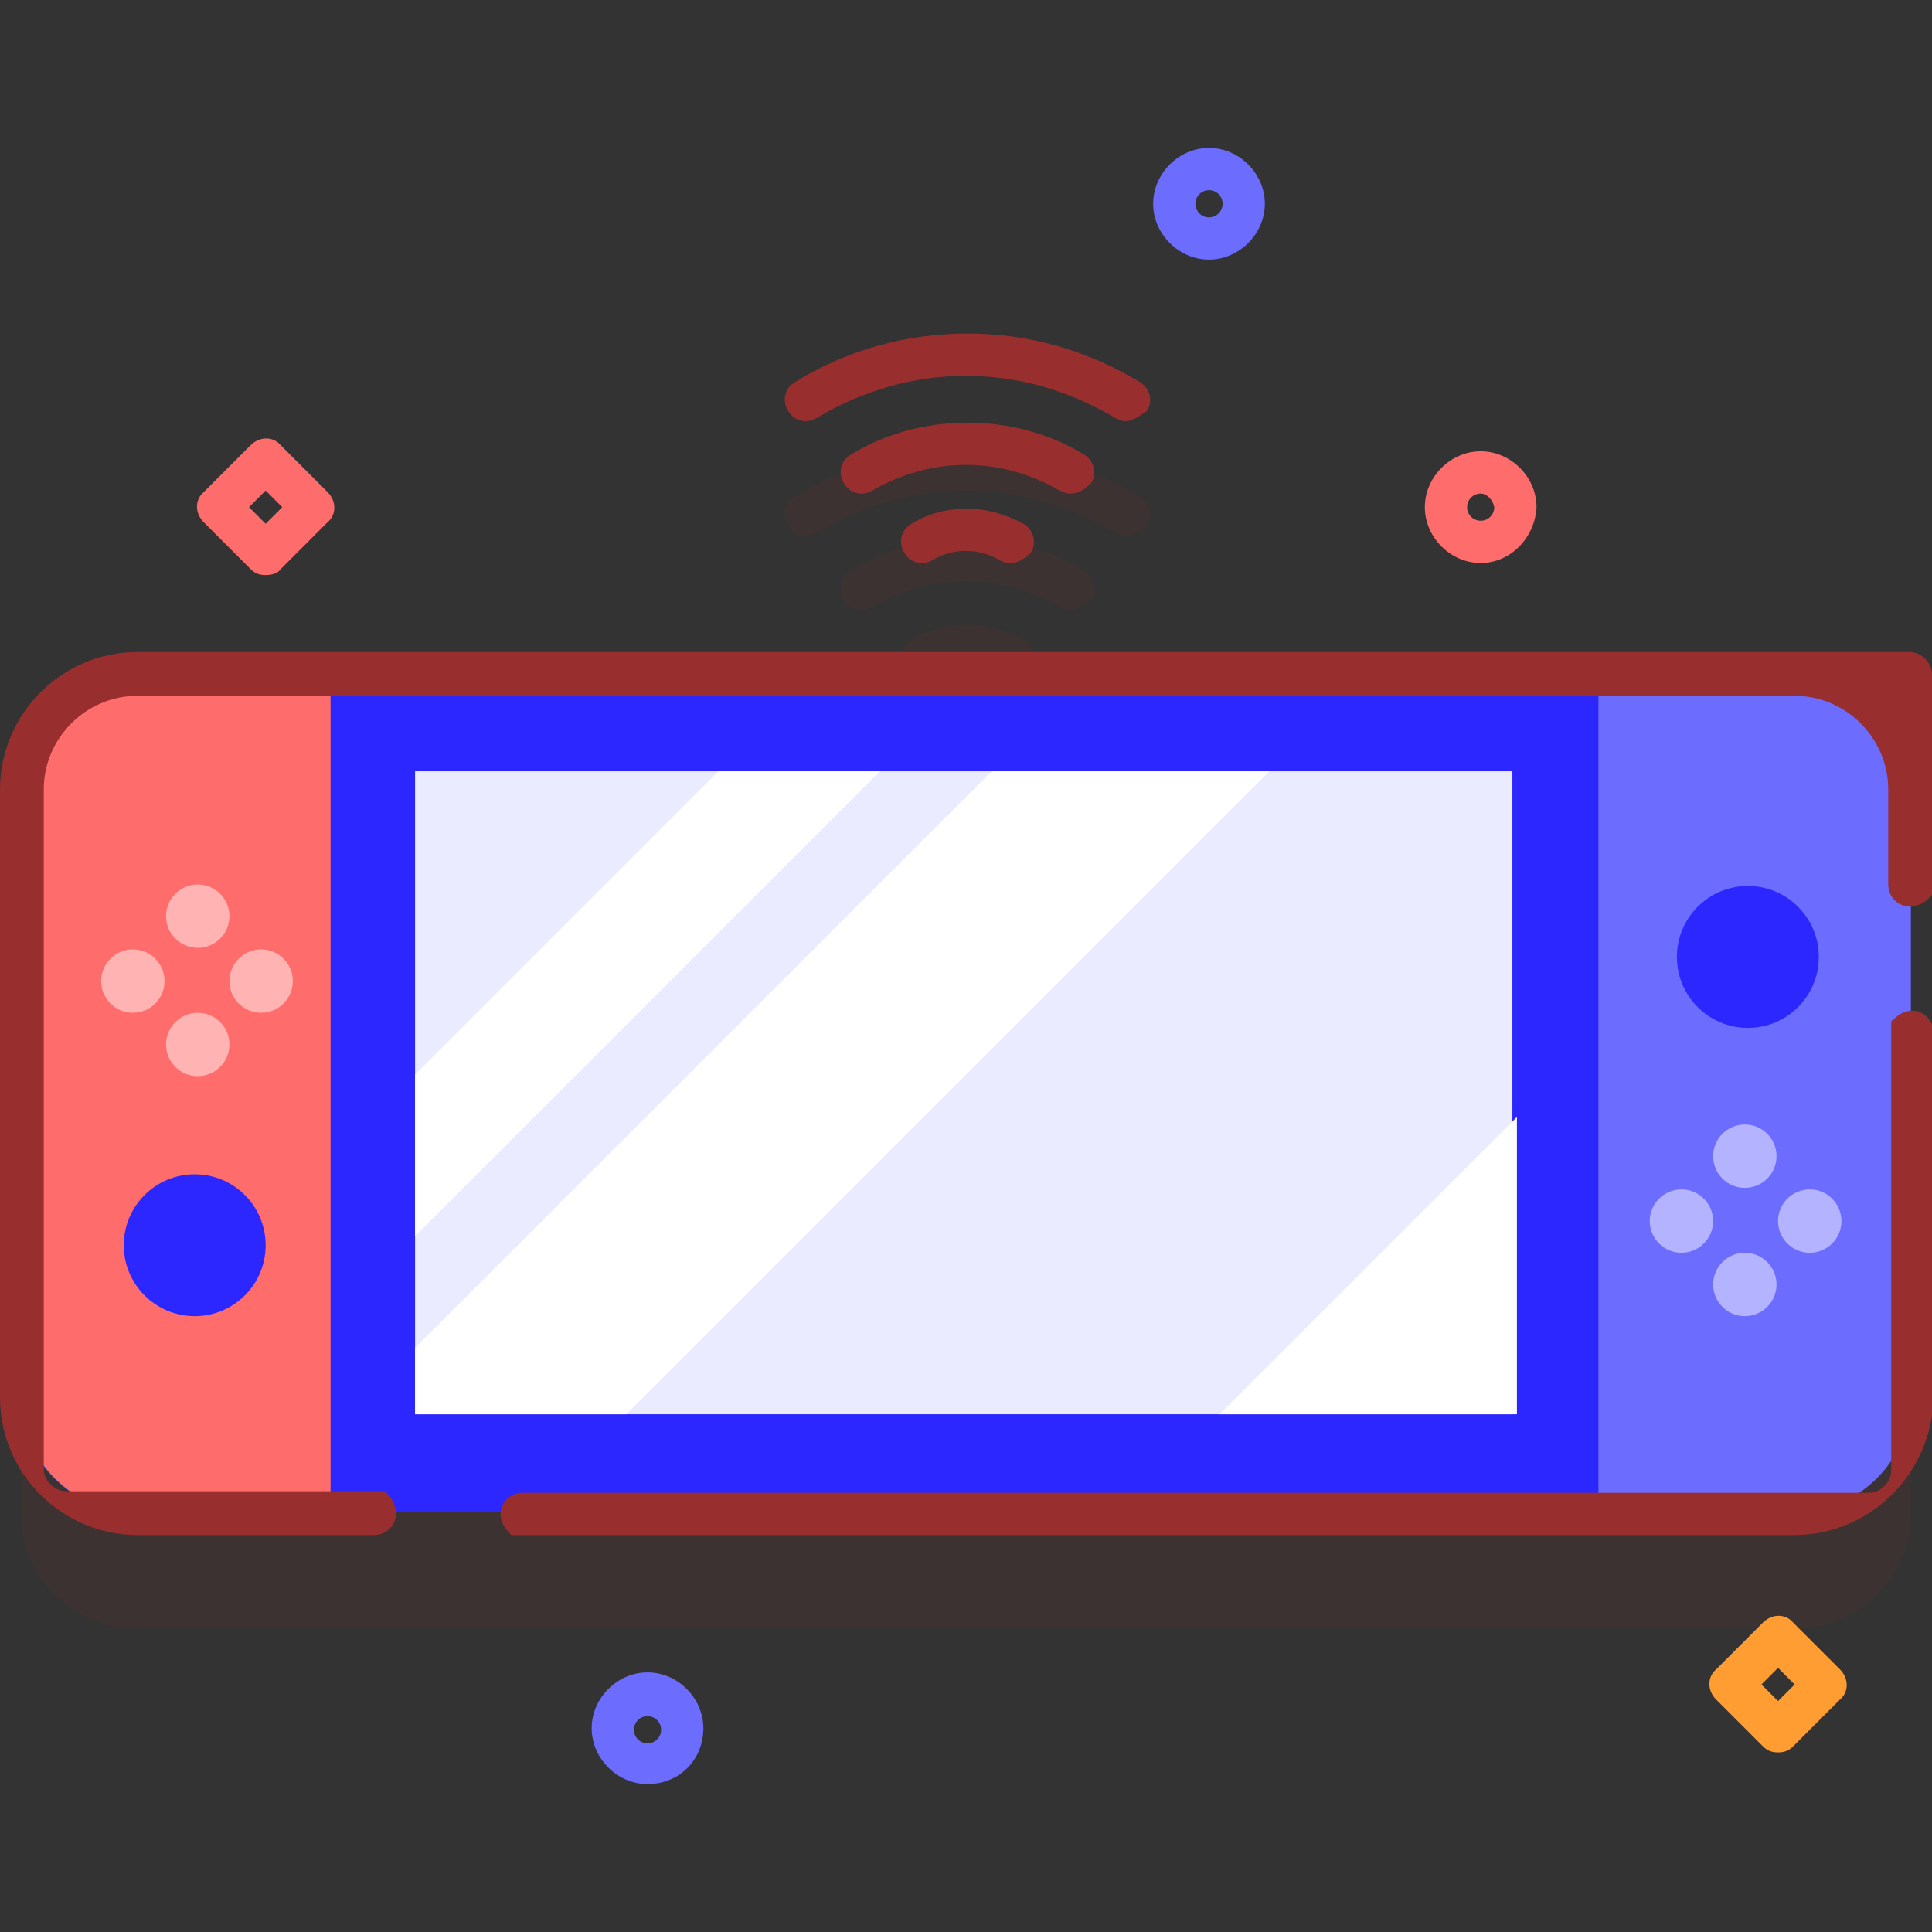<?xml version="1.0" encoding="utf-8"?>
<!-- Generator: Adobe Illustrator 23.0.1, SVG Export Plug-In . SVG Version: 6.00 Build 0)  -->
<svg version="1.1" id="Camada_1" xmlns="http://www.w3.org/2000/svg" xmlns:xlink="http://www.w3.org/1999/xlink" x="0px" y="0px"
	 viewBox="0 0 128 128" style="enable-background:new 0 0 128 128;" xml:space="preserve">
<rect x="0" y="0" width="128" height="128" fill="#333333" stroke="none"/>
<style type="text/css">
	.st0{opacity:0.1;fill:#992E2E;enable-background:new    ;}
	.st1{fill:#FF9D33;}
	.st2{fill:#FFC599;}
	.st3{fill:#FFF3EE;}
	.st4{fill:#FFAB66;}
	.st5{fill:#FF4D4D;}
	.st6{fill:#FF2C2C;}
	.st7{fill:#FF8B00;}
	.st8{fill:#992E2E;}
	.st9{fill:#FF6C6C;}
	.st10{fill:#6C6CFF;}
	.st11{fill:#4D4DFF;}
	.st12{fill:#FF7EB8;}
	.st13{fill:#FF5BA8;}
	.st14{fill:#02FFB3;}
	.st15{fill:#FFFFFF;}
	.st16{fill:#9FB0FE;}
	.st17{fill:#6583FE;}
	.st18{fill:#01ECA5;}
	.st19{fill:#2C27FF;}
	.st20{fill:#EBEBFF;}
	.st21{fill:#FFB3B3;}
	.st22{fill:#B3B3FF;}
	.st23{fill:#FF7300;}
	.st24{fill:#9494FF;}
	.st25{fill:#D9D9FF;}
	.st26{fill:#AFABC6;}
	.st27{fill:#8E8CA8;}
	.st28{fill:#F5F4F9;}
	.st29{fill:#FFBE92;}
	.st30{fill:#DDD9E4;}
	.st31{fill:#C182F9;}
	.st32{fill:#CECAE0;}
	.st33{fill:#FFA052;}
	.st34{fill:#FDD250;}
	.st35{fill:#FFE783;}
	.st36{fill:#FF8736;}
</style>
<g>
	<path class="st0" d="M9.1,107.9h109.8c4.2,0,7.7-3.4,7.7-7.7V59.9c0-4.2-3.4-7.7-7.7-7.7H9.1c-4.2,0-7.7,3.4-7.7,7.7v40.3
		C1.4,104.5,4.8,107.9,9.1,107.9z"/>
	<path class="st0" d="M70.9,40.4c-0.3,0-0.5-0.1-0.7-0.2c-1.9-1.1-4-1.7-6.2-1.7c-2.2,0-4.3,0.6-6.2,1.7c-0.7,0.4-1.5,0.2-1.9-0.5
		c-0.4-0.7-0.2-1.5,0.5-1.9c2.3-1.4,5-2.1,7.7-2.1s5.4,0.7,7.7,2.1c0.7,0.4,0.9,1.3,0.5,1.9C71.8,40.1,71.4,40.4,70.9,40.4z"/>
	<path class="st0" d="M66.9,45c-0.3,0-0.5-0.1-0.7-0.2c-1.3-0.8-3.1-0.8-4.4,0c-0.7,0.4-1.5,0.2-1.9-0.5c-0.4-0.7-0.2-1.5,0.5-1.9
		c1.1-0.7,2.4-1,3.7-1s2.6,0.4,3.7,1c0.7,0.4,0.9,1.3,0.5,1.9C67.8,44.7,67.4,45,66.9,45z"/>
	<path class="st0" d="M74.6,35.5c-0.3,0-0.5-0.1-0.7-0.2c-3-1.8-6.4-2.8-9.9-2.8s-6.9,1-9.9,2.8c-0.7,0.4-1.5,0.2-1.9-0.5
		c-0.4-0.7-0.2-1.5,0.5-1.9c3.4-2.1,7.3-3.2,11.4-3.2s7.9,1.1,11.4,3.2c0.7,0.4,0.9,1.3,0.5,1.9C75.5,35.3,75,35.5,74.6,35.5
		L74.6,35.5z"/>
	<path class="st10" d="M9.1,100.2h109.8c4.2,0,7.7-3.4,7.7-7.7V52.3c0-4.2-3.4-7.7-7.7-7.7H9.1c-4.2,0-7.7,3.4-7.7,7.7v40.3
		C1.4,96.8,4.8,100.2,9.1,100.2z"/>
	<path class="st9" d="M9.1,44.6h54.8v55.6H9.1c-4.2,0-7.7-3.4-7.7-7.7V52.3C1.4,48.1,4.8,44.6,9.1,44.6L9.1,44.6z"/>
	<path class="st19" d="M105.9,100.2h-84V44.6h84V100.2z"/>
	<path class="st20" d="M27.5,51.1h72.7v42.6H27.5V51.1z"/>
	<path class="st8" d="M118.9,101.7H34c-0.1,0-0.2,0-0.2-0.1c-1.3-1.2-0.4-2.7,0.8-2.7h89.2c0.8,0,1.5-0.7,1.5-1.5V67.8
		c0-0.1,0-0.2,0.1-0.2c1.2-1.3,2.7-0.4,2.7,0.8v24.2C128,97.6,123.9,101.7,118.9,101.7z"/>
	<path class="st8" d="M24.8,101.7H9.1c-5,0-9.1-4.1-9.1-9.1V52.3c0-5,4.1-9.1,9.1-9.1h117.4c0.8,0,1.5,0.7,1.5,1.5v14.5
		c0,0.1,0,0.1-0.1,0.2c-1.2,1.3-2.8,0.5-2.8-0.8v-6.3c0-3.4-2.8-6.2-6.2-6.2H9.1c-3.4,0-6.2,2.8-6.2,6.2v45c0,0.8,0.7,1.5,1.5,1.5
		h21c0.1,0,0.2,0,0.2,0.1C26.9,100.2,26,101.7,24.8,101.7z"/>
	<circle class="st19" cx="12.9" cy="82.5" r="4.7"/>
	<circle class="st21" cx="13.1" cy="60.7" r="2.1"/>
	<circle class="st21" cx="13.1" cy="69.2" r="2.1"/>
	<circle class="st21" cx="17.3" cy="65" r="2.1"/>
	<circle class="st21" cx="8.8" cy="65" r="2.1"/>
	<circle class="st19" cx="115.8" cy="63.4" r="4.7"/>
	<circle class="st22" cx="115.6" cy="85.1" r="2.1"/>
	<circle class="st22" cx="115.6" cy="76.6" r="2.1"/>
	<circle class="st22" cx="111.4" cy="80.9" r="2.1"/>
	<circle class="st22" cx="119.9" cy="80.9" r="2.1"/>
	<path class="st15" d="M58.3,51.1L27.5,81.9V71.2l20.1-20.1L58.3,51.1z"/>
	<path class="st15" d="M84.1,51.1L41.5,93.7h-14v-4.4l38.2-38.2L84.1,51.1z"/>
	<path class="st15" d="M100.5,74v19.7H80.8L100.5,74z"/>
	<path class="st8" d="M70.9,32.7c-0.3,0-0.5-0.1-0.7-0.2c-1.9-1.1-4-1.7-6.2-1.7c-2.2,0-4.3,0.6-6.2,1.7c-0.7,0.4-1.5,0.2-1.9-0.5
		c-0.4-0.7-0.2-1.5,0.5-1.9c2.3-1.4,5-2.1,7.7-2.1s5.4,0.7,7.7,2.1c0.7,0.4,0.9,1.3,0.5,1.9C71.8,32.5,71.4,32.7,70.9,32.7z"/>
	<path class="st8" d="M66.9,37.3c-0.3,0-0.5-0.1-0.7-0.2c-1.3-0.8-3.1-0.8-4.4,0c-0.7,0.4-1.5,0.2-1.9-0.5c-0.4-0.7-0.2-1.5,0.5-1.9
		c1.1-0.7,2.4-1,3.7-1s2.6,0.4,3.7,1c0.7,0.4,0.9,1.3,0.5,1.9C67.8,37.1,67.4,37.3,66.9,37.3z"/>
	<path class="st8" d="M74.6,27.9c-0.3,0-0.5-0.1-0.7-0.2c-3-1.8-6.4-2.8-9.9-2.8s-6.9,1-9.9,2.8c-0.7,0.4-1.5,0.2-1.9-0.5
		c-0.4-0.7-0.2-1.5,0.5-1.9c3.4-2.1,7.3-3.2,11.4-3.2s7.9,1.1,11.4,3.2c0.7,0.4,0.9,1.3,0.5,1.9C75.5,27.6,75,27.9,74.6,27.9
		L74.6,27.9z"/>
	<path class="st1" d="M117.8,116.1c-0.4,0-0.7-0.1-1-0.4l-3.1-3.1c-0.6-0.6-0.6-1.5,0-2l3.1-3.1c0.6-0.6,1.5-0.6,2,0l3.1,3.1
		c0.6,0.6,0.6,1.5,0,2l-3.1,3.1C118.5,116,118.2,116.1,117.8,116.1z M116.7,111.6l1.1,1.1l1.1-1.1l-1.1-1.1L116.7,111.6z"/>
	<path class="st9" d="M17.6,38.1c-0.4,0-0.7-0.1-1-0.4l-3.1-3.1c-0.6-0.6-0.6-1.5,0-2l3.1-3.1c0.6-0.6,1.5-0.6,2,0l3.1,3.1
		c0.6,0.6,0.6,1.5,0,2l-3.1,3.1C18.4,38,18,38.1,17.6,38.1z M16.5,33.6l1.1,1.1l1.1-1.1l-1.1-1.1L16.5,33.6z"/>
	<path class="st10" d="M42.9,118.2c-2,0-3.7-1.7-3.7-3.7s1.7-3.7,3.7-3.7c2,0,3.7,1.7,3.7,3.7C46.6,116.6,45,118.2,42.9,118.2z
		 M42.9,113.7c-0.5,0-0.9,0.4-0.9,0.9c0,0.5,0.4,0.9,0.9,0.9c0.5,0,0.9-0.4,0.9-0.9C43.8,114.1,43.4,113.7,42.9,113.7z"/>
	<path class="st10" d="M80.1,17.2c-2,0-3.7-1.7-3.7-3.7s1.7-3.7,3.7-3.7s3.7,1.7,3.7,3.7C83.8,15.5,82.1,17.2,80.1,17.2z M80.1,12.6
		c-0.5,0-0.9,0.4-0.9,0.9s0.4,0.9,0.9,0.9s0.9-0.4,0.9-0.9S80.6,12.6,80.1,12.6z"/>
	<path class="st9" d="M98.1,37.3c-2,0-3.7-1.7-3.7-3.7c0-2,1.7-3.7,3.7-3.7s3.7,1.7,3.7,3.7C101.7,35.6,100.1,37.3,98.1,37.3z
		 M98.1,32.7c-0.5,0-0.9,0.4-0.9,0.9c0,0.5,0.4,0.9,0.9,0.9c0.5,0,0.9-0.4,0.9-0.9C98.9,33.1,98.5,32.7,98.1,32.7z"/>
</g>
</svg>
